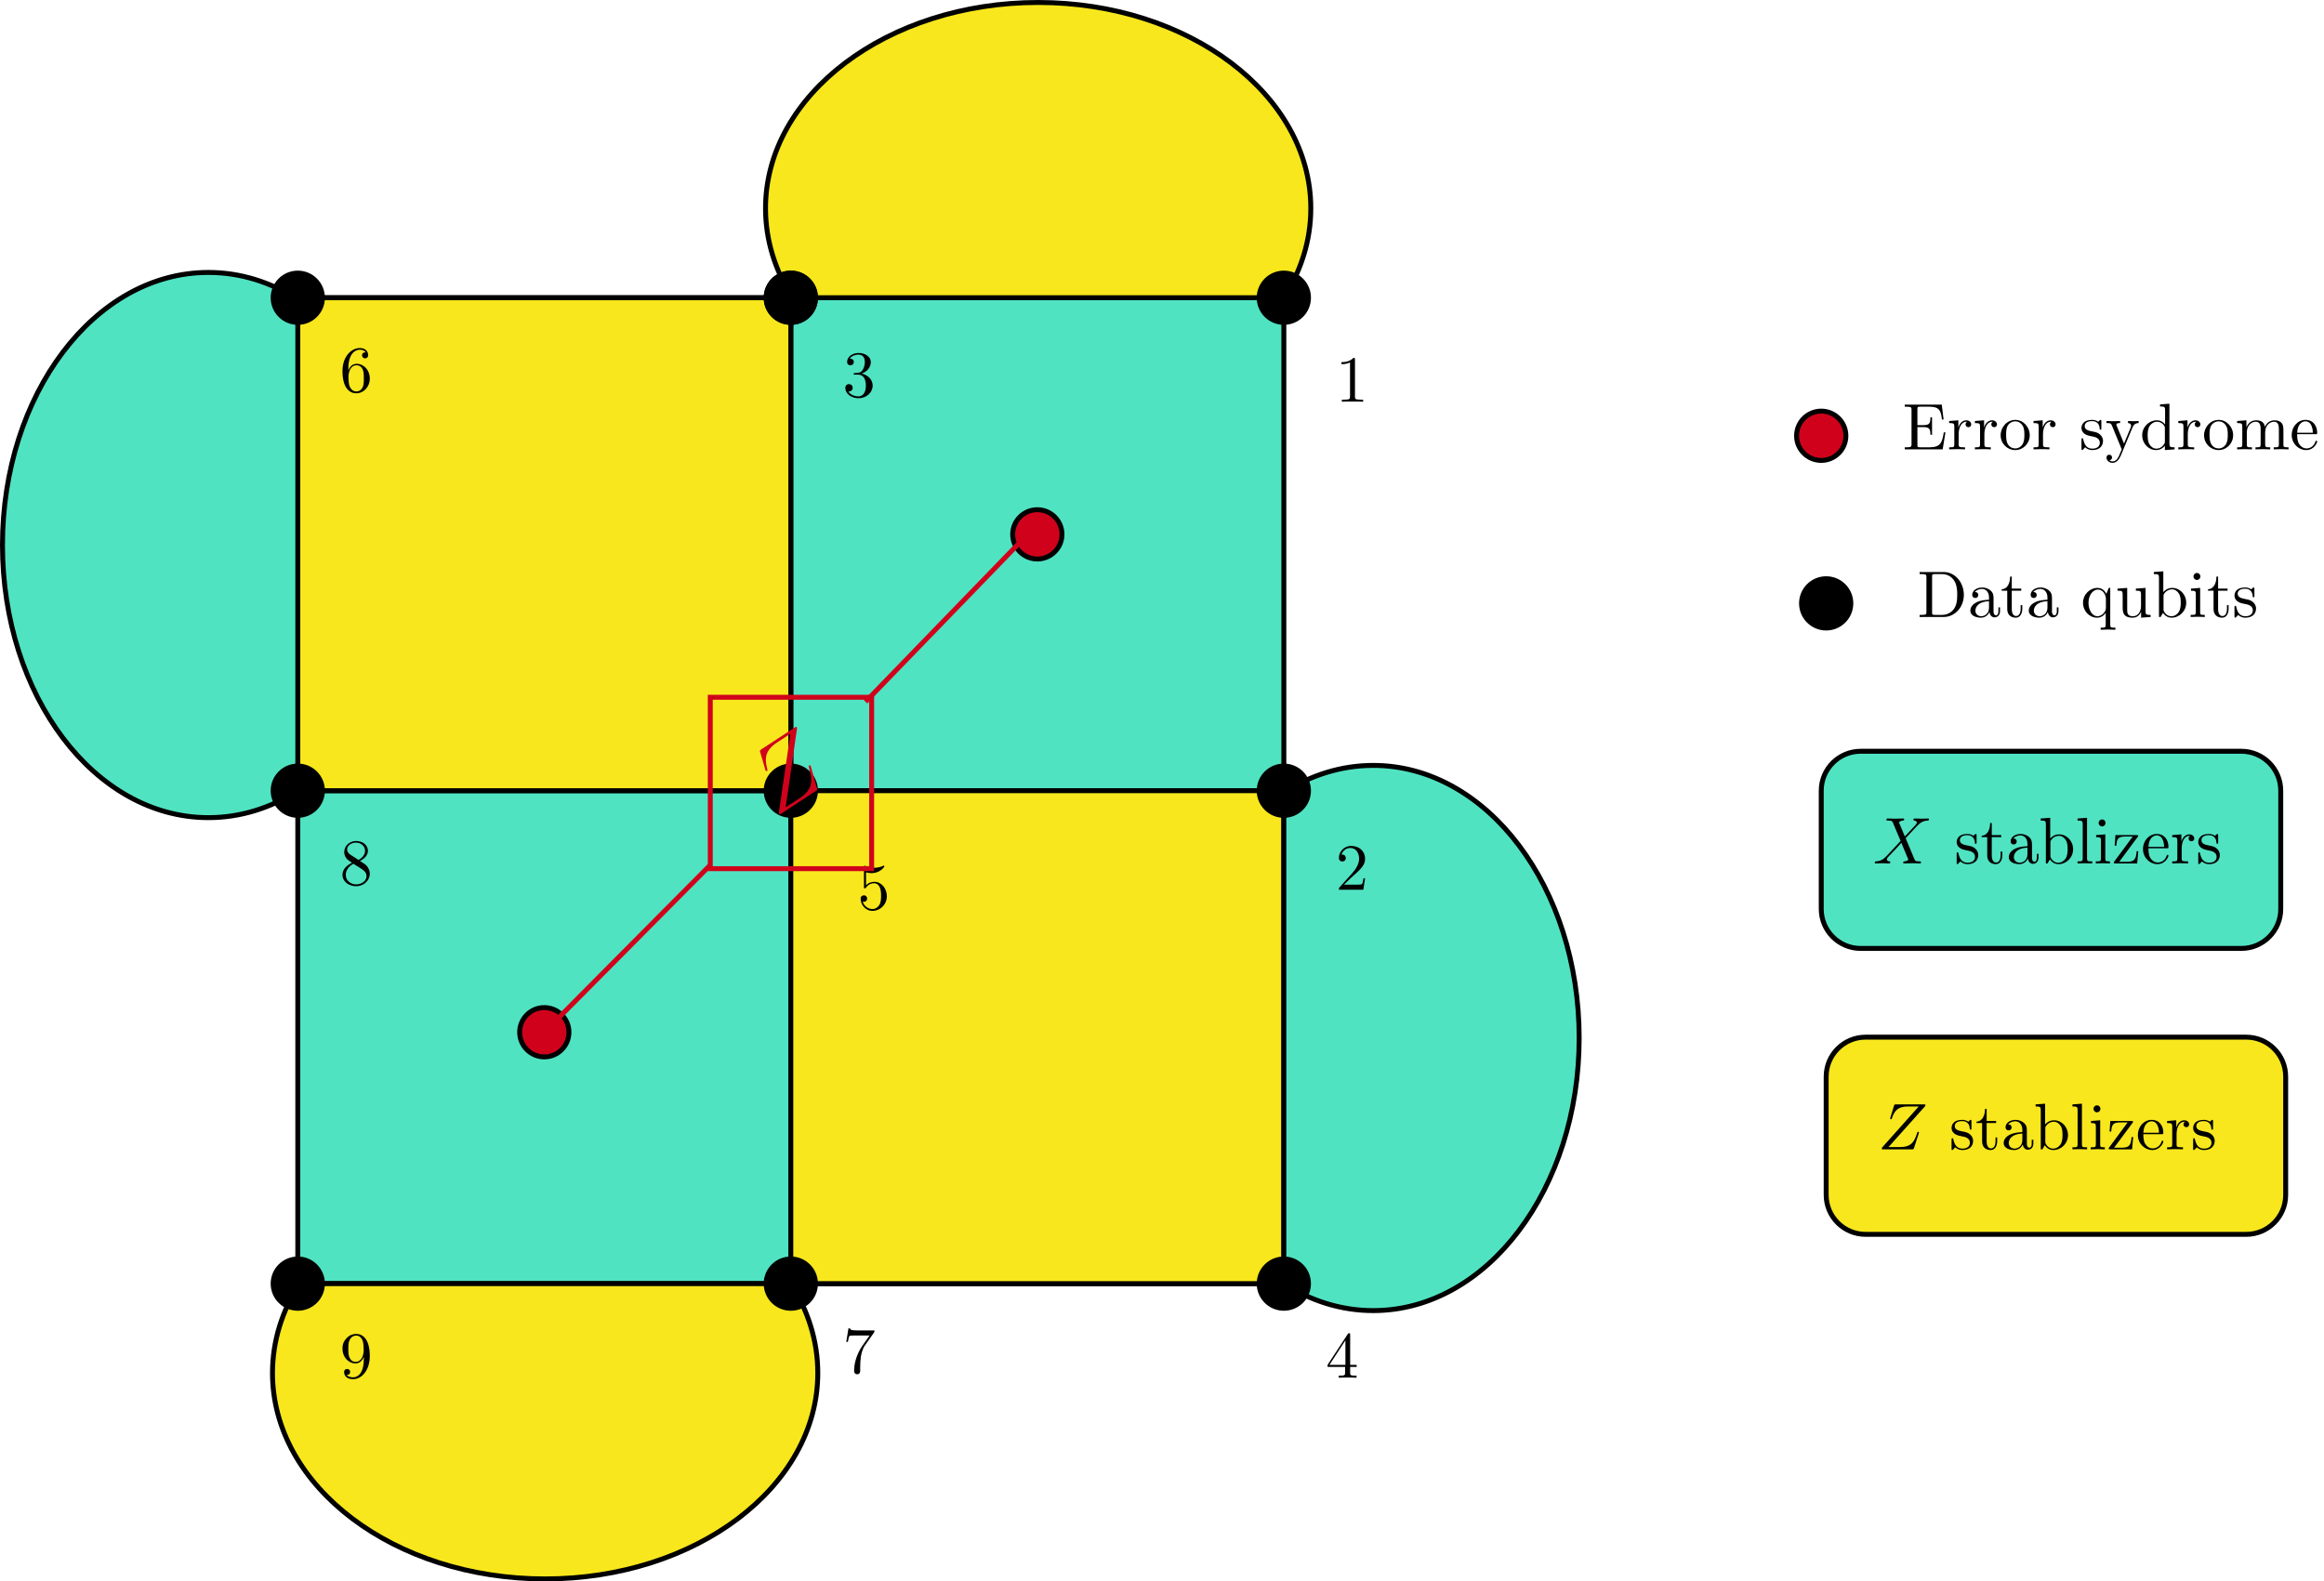 <?xml version="1.0" encoding="UTF-8"?>
<svg xmlns="http://www.w3.org/2000/svg" xmlns:xlink="http://www.w3.org/1999/xlink" width="352.215" height="239.701" viewBox="0 0 352.215 239.701">
<defs>
<g>
<g id="glyph-0-0">
<path d="M 2.938 -6.375 C 2.938 -6.625 2.938 -6.641 2.703 -6.641 C 2.078 -6 1.203 -6 0.891 -6 L 0.891 -5.688 C 1.094 -5.688 1.672 -5.688 2.188 -5.953 L 2.188 -0.781 C 2.188 -0.422 2.156 -0.312 1.266 -0.312 L 0.953 -0.312 L 0.953 0 C 1.297 -0.031 2.156 -0.031 2.562 -0.031 C 2.953 -0.031 3.828 -0.031 4.172 0 L 4.172 -0.312 L 3.859 -0.312 C 2.953 -0.312 2.938 -0.422 2.938 -0.781 Z M 2.938 -6.375 "/>
</g>
<g id="glyph-0-1">
<path d="M 1.266 -0.766 L 2.328 -1.797 C 3.875 -3.172 4.469 -3.703 4.469 -4.703 C 4.469 -5.844 3.578 -6.641 2.359 -6.641 C 1.234 -6.641 0.5 -5.719 0.5 -4.828 C 0.5 -4.281 1 -4.281 1.031 -4.281 C 1.203 -4.281 1.547 -4.391 1.547 -4.812 C 1.547 -5.062 1.359 -5.328 1.016 -5.328 C 0.938 -5.328 0.922 -5.328 0.891 -5.312 C 1.109 -5.969 1.656 -6.328 2.234 -6.328 C 3.141 -6.328 3.562 -5.516 3.562 -4.703 C 3.562 -3.906 3.078 -3.125 2.516 -2.5 L 0.609 -0.375 C 0.5 -0.266 0.5 -0.234 0.5 0 L 4.203 0 L 4.469 -1.734 L 4.234 -1.734 C 4.172 -1.438 4.109 -1 4 -0.844 C 3.938 -0.766 3.281 -0.766 3.062 -0.766 Z M 1.266 -0.766 "/>
</g>
<g id="glyph-0-2">
<path d="M 2.891 -3.516 C 3.703 -3.781 4.281 -4.469 4.281 -5.266 C 4.281 -6.078 3.406 -6.641 2.453 -6.641 C 1.453 -6.641 0.688 -6.047 0.688 -5.281 C 0.688 -4.953 0.906 -4.766 1.203 -4.766 C 1.5 -4.766 1.703 -4.984 1.703 -5.281 C 1.703 -5.766 1.234 -5.766 1.094 -5.766 C 1.391 -6.266 2.047 -6.391 2.406 -6.391 C 2.828 -6.391 3.375 -6.172 3.375 -5.281 C 3.375 -5.156 3.344 -4.578 3.094 -4.141 C 2.797 -3.656 2.453 -3.625 2.203 -3.625 C 2.125 -3.609 1.891 -3.594 1.812 -3.594 C 1.734 -3.578 1.672 -3.562 1.672 -3.469 C 1.672 -3.359 1.734 -3.359 1.906 -3.359 L 2.344 -3.359 C 3.156 -3.359 3.531 -2.688 3.531 -1.703 C 3.531 -0.344 2.844 -0.062 2.406 -0.062 C 1.969 -0.062 1.219 -0.234 0.875 -0.812 C 1.219 -0.766 1.531 -0.984 1.531 -1.359 C 1.531 -1.719 1.266 -1.922 0.984 -1.922 C 0.734 -1.922 0.422 -1.781 0.422 -1.344 C 0.422 -0.438 1.344 0.219 2.438 0.219 C 3.656 0.219 4.562 -0.688 4.562 -1.703 C 4.562 -2.516 3.922 -3.297 2.891 -3.516 Z M 2.891 -3.516 "/>
</g>
<g id="glyph-0-3">
<path d="M 2.938 -1.641 L 2.938 -0.781 C 2.938 -0.422 2.906 -0.312 2.172 -0.312 L 1.969 -0.312 L 1.969 0 C 2.375 -0.031 2.891 -0.031 3.312 -0.031 C 3.734 -0.031 4.25 -0.031 4.672 0 L 4.672 -0.312 L 4.453 -0.312 C 3.719 -0.312 3.703 -0.422 3.703 -0.781 L 3.703 -1.641 L 4.688 -1.641 L 4.688 -1.953 L 3.703 -1.953 L 3.703 -6.484 C 3.703 -6.688 3.703 -6.75 3.531 -6.75 C 3.453 -6.75 3.422 -6.75 3.344 -6.625 L 0.281 -1.953 L 0.281 -1.641 Z M 2.984 -1.953 L 0.562 -1.953 L 2.984 -5.672 Z M 2.984 -1.953 "/>
</g>
<g id="glyph-0-4">
<path d="M 4.469 -2 C 4.469 -3.188 3.656 -4.188 2.578 -4.188 C 2.109 -4.188 1.672 -4.031 1.312 -3.672 L 1.312 -5.625 C 1.516 -5.562 1.844 -5.5 2.156 -5.5 C 3.391 -5.5 4.094 -6.406 4.094 -6.531 C 4.094 -6.594 4.062 -6.641 3.984 -6.641 C 3.984 -6.641 3.953 -6.641 3.906 -6.609 C 3.703 -6.516 3.219 -6.312 2.547 -6.312 C 2.156 -6.312 1.688 -6.391 1.219 -6.594 C 1.141 -6.625 1.125 -6.625 1.109 -6.625 C 1 -6.625 1 -6.547 1 -6.391 L 1 -3.438 C 1 -3.266 1 -3.188 1.141 -3.188 C 1.219 -3.188 1.234 -3.203 1.281 -3.266 C 1.391 -3.422 1.75 -3.969 2.562 -3.969 C 3.078 -3.969 3.328 -3.516 3.406 -3.328 C 3.562 -2.953 3.594 -2.578 3.594 -2.078 C 3.594 -1.719 3.594 -1.125 3.344 -0.703 C 3.109 -0.312 2.734 -0.062 2.281 -0.062 C 1.562 -0.062 0.984 -0.594 0.812 -1.172 C 0.844 -1.172 0.875 -1.156 0.984 -1.156 C 1.312 -1.156 1.484 -1.406 1.484 -1.641 C 1.484 -1.891 1.312 -2.141 0.984 -2.141 C 0.844 -2.141 0.5 -2.062 0.5 -1.609 C 0.5 -0.75 1.188 0.219 2.297 0.219 C 3.453 0.219 4.469 -0.734 4.469 -2 Z M 4.469 -2 "/>
</g>
<g id="glyph-0-5">
<path d="M 1.312 -3.266 L 1.312 -3.516 C 1.312 -6.031 2.547 -6.391 3.062 -6.391 C 3.297 -6.391 3.719 -6.328 3.938 -5.984 C 3.781 -5.984 3.391 -5.984 3.391 -5.547 C 3.391 -5.234 3.625 -5.078 3.844 -5.078 C 4 -5.078 4.312 -5.172 4.312 -5.562 C 4.312 -6.156 3.875 -6.641 3.047 -6.641 C 1.766 -6.641 0.422 -5.359 0.422 -3.156 C 0.422 -0.484 1.578 0.219 2.5 0.219 C 3.609 0.219 4.562 -0.719 4.562 -2.031 C 4.562 -3.297 3.672 -4.25 2.562 -4.25 C 1.891 -4.25 1.516 -3.75 1.312 -3.266 Z M 2.5 -0.062 C 1.875 -0.062 1.578 -0.656 1.516 -0.812 C 1.328 -1.281 1.328 -2.078 1.328 -2.25 C 1.328 -3.031 1.656 -4.031 2.547 -4.031 C 2.719 -4.031 3.172 -4.031 3.484 -3.406 C 3.656 -3.047 3.656 -2.531 3.656 -2.047 C 3.656 -1.562 3.656 -1.062 3.484 -0.703 C 3.188 -0.109 2.734 -0.062 2.5 -0.062 Z M 2.5 -0.062 "/>
</g>
<g id="glyph-0-6">
<path d="M 4.75 -6.078 C 4.828 -6.188 4.828 -6.203 4.828 -6.422 L 2.406 -6.422 C 1.203 -6.422 1.172 -6.547 1.141 -6.734 L 0.891 -6.734 L 0.562 -4.688 L 0.812 -4.688 C 0.844 -4.844 0.922 -5.469 1.062 -5.594 C 1.125 -5.656 1.906 -5.656 2.031 -5.656 L 4.094 -5.656 C 3.984 -5.5 3.203 -4.406 2.984 -4.078 C 2.078 -2.734 1.75 -1.344 1.75 -0.328 C 1.75 -0.234 1.75 0.219 2.219 0.219 C 2.672 0.219 2.672 -0.234 2.672 -0.328 L 2.672 -0.844 C 2.672 -1.391 2.703 -1.938 2.781 -2.469 C 2.828 -2.703 2.953 -3.562 3.406 -4.172 Z M 4.75 -6.078 "/>
</g>
<g id="glyph-0-7">
<path d="M 1.625 -4.562 C 1.172 -4.859 1.125 -5.188 1.125 -5.359 C 1.125 -5.969 1.781 -6.391 2.484 -6.391 C 3.203 -6.391 3.844 -5.875 3.844 -5.156 C 3.844 -4.578 3.453 -4.109 2.859 -3.766 Z M 3.078 -3.609 C 3.797 -3.984 4.281 -4.5 4.281 -5.156 C 4.281 -6.078 3.406 -6.641 2.5 -6.641 C 1.5 -6.641 0.688 -5.906 0.688 -4.969 C 0.688 -4.797 0.703 -4.344 1.125 -3.875 C 1.234 -3.766 1.609 -3.516 1.859 -3.344 C 1.281 -3.047 0.422 -2.5 0.422 -1.5 C 0.422 -0.453 1.438 0.219 2.484 0.219 C 3.609 0.219 4.562 -0.609 4.562 -1.672 C 4.562 -2.031 4.453 -2.484 4.062 -2.906 C 3.875 -3.109 3.719 -3.203 3.078 -3.609 Z M 2.078 -3.188 L 3.312 -2.406 C 3.594 -2.219 4.062 -1.922 4.062 -1.312 C 4.062 -0.578 3.312 -0.062 2.5 -0.062 C 1.641 -0.062 0.922 -0.672 0.922 -1.5 C 0.922 -2.078 1.234 -2.719 2.078 -3.188 Z M 2.078 -3.188 "/>
</g>
<g id="glyph-0-8">
<path d="M 3.656 -3.172 L 3.656 -2.844 C 3.656 -0.516 2.625 -0.062 2.047 -0.062 C 1.875 -0.062 1.328 -0.078 1.062 -0.422 C 1.5 -0.422 1.578 -0.703 1.578 -0.875 C 1.578 -1.188 1.344 -1.328 1.125 -1.328 C 0.969 -1.328 0.672 -1.25 0.672 -0.859 C 0.672 -0.188 1.203 0.219 2.047 0.219 C 3.344 0.219 4.562 -1.141 4.562 -3.281 C 4.562 -5.969 3.406 -6.641 2.516 -6.641 C 1.969 -6.641 1.484 -6.453 1.062 -6.016 C 0.641 -5.562 0.422 -5.141 0.422 -4.391 C 0.422 -3.156 1.297 -2.172 2.406 -2.172 C 3.016 -2.172 3.422 -2.594 3.656 -3.172 Z M 2.422 -2.406 C 2.266 -2.406 1.797 -2.406 1.5 -3.031 C 1.312 -3.406 1.312 -3.891 1.312 -4.391 C 1.312 -4.922 1.312 -5.391 1.531 -5.766 C 1.797 -6.266 2.172 -6.391 2.516 -6.391 C 2.984 -6.391 3.312 -6.047 3.484 -5.609 C 3.594 -5.281 3.641 -4.656 3.641 -4.203 C 3.641 -3.375 3.297 -2.406 2.422 -2.406 Z M 2.422 -2.406 "/>
</g>
<g id="glyph-0-9">
<path d="M 0.344 -6.812 L 0.344 -6.5 L 0.594 -6.5 C 1.359 -6.5 1.375 -6.391 1.375 -6.031 L 1.375 -0.781 C 1.375 -0.422 1.359 -0.312 0.594 -0.312 L 0.344 -0.312 L 0.344 0 L 4 0 C 5.672 0 7.047 -1.469 7.047 -3.344 C 7.047 -5.25 5.703 -6.812 4 -6.812 Z M 2.719 -0.312 C 2.25 -0.312 2.234 -0.375 2.234 -0.703 L 2.234 -6.094 C 2.234 -6.438 2.25 -6.5 2.719 -6.5 L 3.719 -6.5 C 4.344 -6.5 5.031 -6.281 5.531 -5.578 C 5.969 -4.984 6.047 -4.125 6.047 -3.344 C 6.047 -2.25 5.859 -1.641 5.5 -1.156 C 5.297 -0.891 4.734 -0.312 3.734 -0.312 Z M 2.719 -0.312 "/>
</g>
<g id="glyph-0-10">
<path d="M 3.312 -0.75 C 3.359 -0.359 3.625 0.062 4.094 0.062 C 4.312 0.062 4.922 -0.078 4.922 -0.891 L 4.922 -1.453 L 4.672 -1.453 L 4.672 -0.891 C 4.672 -0.312 4.422 -0.25 4.312 -0.25 C 3.984 -0.25 3.938 -0.703 3.938 -0.75 L 3.938 -2.734 C 3.938 -3.156 3.938 -3.547 3.578 -3.922 C 3.188 -4.312 2.688 -4.469 2.219 -4.469 C 1.391 -4.469 0.703 -4 0.703 -3.344 C 0.703 -3.047 0.906 -2.875 1.172 -2.875 C 1.453 -2.875 1.625 -3.078 1.625 -3.328 C 1.625 -3.453 1.578 -3.781 1.109 -3.781 C 1.391 -4.141 1.875 -4.25 2.188 -4.25 C 2.688 -4.25 3.25 -3.859 3.25 -2.969 L 3.25 -2.609 C 2.734 -2.578 2.047 -2.547 1.422 -2.25 C 0.672 -1.906 0.422 -1.391 0.422 -0.953 C 0.422 -0.141 1.391 0.109 2.016 0.109 C 2.672 0.109 3.125 -0.297 3.312 -0.75 Z M 3.25 -2.391 L 3.25 -1.391 C 3.25 -0.453 2.531 -0.109 2.078 -0.109 C 1.594 -0.109 1.188 -0.453 1.188 -0.953 C 1.188 -1.5 1.609 -2.328 3.25 -2.391 Z M 3.25 -2.391 "/>
</g>
<g id="glyph-0-11">
<path d="M 1.719 -3.984 L 3.156 -3.984 L 3.156 -4.297 L 1.719 -4.297 L 1.719 -6.125 L 1.469 -6.125 C 1.469 -5.312 1.172 -4.25 0.188 -4.203 L 0.188 -3.984 L 1.031 -3.984 L 1.031 -1.234 C 1.031 -0.016 1.969 0.109 2.328 0.109 C 3.031 0.109 3.312 -0.594 3.312 -1.234 L 3.312 -1.797 L 3.062 -1.797 L 3.062 -1.25 C 3.062 -0.516 2.766 -0.141 2.391 -0.141 C 1.719 -0.141 1.719 -1.047 1.719 -1.219 Z M 1.719 -3.984 "/>
</g>
<g id="glyph-0-12">
<path d="M 3.781 -0.609 L 3.781 1.172 C 3.781 1.625 3.672 1.625 3.016 1.625 L 3.016 1.938 C 3.344 1.922 3.875 1.906 4.125 1.906 C 4.391 1.906 4.906 1.922 5.25 1.938 L 5.25 1.625 C 4.578 1.625 4.469 1.625 4.469 1.172 L 4.469 -4.406 L 4.25 -4.406 L 3.875 -3.5 C 3.75 -3.781 3.344 -4.406 2.547 -4.406 C 1.391 -4.406 0.344 -3.438 0.344 -2.141 C 0.344 -0.891 1.312 0.109 2.469 0.109 C 3.156 0.109 3.562 -0.312 3.781 -0.609 Z M 3.812 -2.766 L 3.812 -1.359 C 3.812 -1.031 3.641 -0.75 3.422 -0.516 C 3.297 -0.375 2.969 -0.109 2.5 -0.109 C 1.781 -0.109 1.172 -1 1.172 -2.141 C 1.172 -3.328 1.859 -4.156 2.609 -4.156 C 3.406 -4.156 3.812 -3.297 3.812 -2.766 Z M 3.812 -2.766 "/>
</g>
<g id="glyph-0-13">
<path d="M 3.891 -0.781 L 3.891 0.109 L 5.328 0 L 5.328 -0.312 C 4.641 -0.312 4.562 -0.375 4.562 -0.875 L 4.562 -4.406 L 3.094 -4.297 L 3.094 -3.984 C 3.781 -3.984 3.875 -3.922 3.875 -3.422 L 3.875 -1.656 C 3.875 -0.781 3.391 -0.109 2.656 -0.109 C 1.828 -0.109 1.781 -0.578 1.781 -1.094 L 1.781 -4.406 L 0.312 -4.297 L 0.312 -3.984 C 1.094 -3.984 1.094 -3.953 1.094 -3.078 L 1.094 -1.578 C 1.094 -0.797 1.094 0.109 2.609 0.109 C 3.172 0.109 3.609 -0.172 3.891 -0.781 Z M 3.891 -0.781 "/>
</g>
<g id="glyph-0-14">
<path d="M 1.719 -3.766 L 1.719 -6.922 L 0.281 -6.812 L 0.281 -6.5 C 0.984 -6.5 1.062 -6.438 1.062 -5.938 L 1.062 0 L 1.312 0 C 1.312 -0.016 1.391 -0.156 1.672 -0.625 C 1.812 -0.391 2.234 0.109 2.969 0.109 C 4.156 0.109 5.188 -0.875 5.188 -2.156 C 5.188 -3.422 4.219 -4.406 3.078 -4.406 C 2.297 -4.406 1.875 -3.938 1.719 -3.766 Z M 1.75 -1.141 L 1.75 -3.188 C 1.75 -3.375 1.75 -3.391 1.859 -3.547 C 2.25 -4.109 2.797 -4.188 3.031 -4.188 C 3.484 -4.188 3.844 -3.922 4.078 -3.547 C 4.344 -3.141 4.359 -2.578 4.359 -2.156 C 4.359 -1.797 4.344 -1.203 4.062 -0.75 C 3.844 -0.438 3.469 -0.109 2.938 -0.109 C 2.484 -0.109 2.125 -0.344 1.891 -0.719 C 1.75 -0.922 1.75 -0.953 1.75 -1.141 Z M 1.75 -1.141 "/>
</g>
<g id="glyph-0-15">
<path d="M 1.766 -4.406 L 0.375 -4.297 L 0.375 -3.984 C 1.016 -3.984 1.109 -3.922 1.109 -3.438 L 1.109 -0.75 C 1.109 -0.312 1 -0.312 0.328 -0.312 L 0.328 0 C 0.641 -0.016 1.188 -0.031 1.422 -0.031 C 1.781 -0.031 2.125 -0.016 2.469 0 L 2.469 -0.312 C 1.797 -0.312 1.766 -0.359 1.766 -0.75 Z M 1.797 -6.141 C 1.797 -6.453 1.562 -6.672 1.281 -6.672 C 0.969 -6.672 0.75 -6.406 0.75 -6.141 C 0.75 -5.875 0.969 -5.609 1.281 -5.609 C 1.562 -5.609 1.797 -5.828 1.797 -6.141 Z M 1.797 -6.141 "/>
</g>
<g id="glyph-0-16">
<path d="M 2.078 -1.938 C 2.297 -1.891 3.109 -1.734 3.109 -1.016 C 3.109 -0.516 2.766 -0.109 1.984 -0.109 C 1.141 -0.109 0.781 -0.672 0.594 -1.531 C 0.562 -1.656 0.562 -1.688 0.453 -1.688 C 0.328 -1.688 0.328 -1.625 0.328 -1.453 L 0.328 -0.125 C 0.328 0.047 0.328 0.109 0.438 0.109 C 0.484 0.109 0.5 0.094 0.688 -0.094 C 0.703 -0.109 0.703 -0.125 0.891 -0.312 C 1.328 0.094 1.781 0.109 1.984 0.109 C 3.125 0.109 3.594 -0.562 3.594 -1.281 C 3.594 -1.797 3.297 -2.109 3.172 -2.219 C 2.844 -2.547 2.453 -2.625 2.031 -2.703 C 1.469 -2.812 0.812 -2.938 0.812 -3.516 C 0.812 -3.875 1.062 -4.281 1.922 -4.281 C 3.016 -4.281 3.078 -3.375 3.094 -3.078 C 3.094 -2.984 3.188 -2.984 3.203 -2.984 C 3.344 -2.984 3.344 -3.031 3.344 -3.219 L 3.344 -4.234 C 3.344 -4.391 3.344 -4.469 3.234 -4.469 C 3.188 -4.469 3.156 -4.469 3.031 -4.344 C 3 -4.312 2.906 -4.219 2.859 -4.188 C 2.484 -4.469 2.078 -4.469 1.922 -4.469 C 0.703 -4.469 0.328 -3.797 0.328 -3.234 C 0.328 -2.891 0.484 -2.609 0.75 -2.391 C 1.078 -2.141 1.359 -2.078 2.078 -1.938 Z M 2.078 -1.938 "/>
</g>
<g id="glyph-0-17">
<path d="M 1.766 -6.922 L 0.328 -6.812 L 0.328 -6.5 C 1.031 -6.5 1.109 -6.438 1.109 -5.938 L 1.109 -0.75 C 1.109 -0.312 1 -0.312 0.328 -0.312 L 0.328 0 C 0.656 -0.016 1.188 -0.031 1.438 -0.031 C 1.688 -0.031 2.172 -0.016 2.547 0 L 2.547 -0.312 C 1.875 -0.312 1.766 -0.312 1.766 -0.75 Z M 1.766 -6.922 "/>
</g>
<g id="glyph-0-18">
<path d="M 3.891 -4 C 3.984 -4.109 3.984 -4.125 3.984 -4.172 C 3.984 -4.297 3.891 -4.297 3.719 -4.297 L 0.531 -4.297 L 0.422 -2.688 L 0.672 -2.688 C 0.734 -3.703 0.922 -4.078 2.016 -4.078 L 3.156 -4.078 L 0.375 -0.312 C 0.281 -0.203 0.281 -0.188 0.281 -0.141 C 0.281 0 0.344 0 0.531 0 L 3.828 0 L 4 -1.859 L 3.75 -1.859 C 3.656 -0.688 3.453 -0.25 2.297 -0.25 L 1.109 -0.25 Z M 3.891 -4 "/>
</g>
<g id="glyph-0-19">
<path d="M 1.109 -2.516 C 1.172 -4 2.016 -4.25 2.359 -4.25 C 3.375 -4.25 3.484 -2.906 3.484 -2.516 Z M 1.109 -2.297 L 3.891 -2.297 C 4.109 -2.297 4.141 -2.297 4.141 -2.516 C 4.141 -3.5 3.594 -4.469 2.359 -4.469 C 1.203 -4.469 0.281 -3.438 0.281 -2.188 C 0.281 -0.859 1.328 0.109 2.469 0.109 C 3.688 0.109 4.141 -1 4.141 -1.188 C 4.141 -1.281 4.062 -1.312 4 -1.312 C 3.922 -1.312 3.891 -1.25 3.875 -1.172 C 3.531 -0.141 2.625 -0.141 2.531 -0.141 C 2.031 -0.141 1.641 -0.438 1.406 -0.812 C 1.109 -1.281 1.109 -1.938 1.109 -2.297 Z M 1.109 -2.297 "/>
</g>
<g id="glyph-0-20">
<path d="M 1.672 -3.312 L 1.672 -4.406 L 0.281 -4.297 L 0.281 -3.984 C 0.984 -3.984 1.062 -3.922 1.062 -3.422 L 1.062 -0.75 C 1.062 -0.312 0.953 -0.312 0.281 -0.312 L 0.281 0 C 0.672 -0.016 1.141 -0.031 1.422 -0.031 C 1.812 -0.031 2.281 -0.031 2.688 0 L 2.688 -0.312 L 2.469 -0.312 C 1.734 -0.312 1.719 -0.422 1.719 -0.781 L 1.719 -2.312 C 1.719 -3.297 2.141 -4.188 2.891 -4.188 C 2.953 -4.188 2.984 -4.188 3 -4.172 C 2.969 -4.172 2.766 -4.047 2.766 -3.781 C 2.766 -3.516 2.984 -3.359 3.203 -3.359 C 3.375 -3.359 3.625 -3.484 3.625 -3.797 C 3.625 -4.109 3.312 -4.406 2.891 -4.406 C 2.156 -4.406 1.797 -3.734 1.672 -3.312 Z M 1.672 -3.312 "/>
</g>
<g id="glyph-0-21">
<path d="M 1.359 -0.781 C 1.359 -0.422 1.328 -0.312 0.562 -0.312 L 0.328 -0.312 L 0.328 0 L 6.078 0 L 6.5 -2.578 L 6.25 -2.578 C 6 -1.031 5.766 -0.312 4.062 -0.312 L 2.734 -0.312 C 2.266 -0.312 2.25 -0.375 2.25 -0.703 L 2.25 -3.375 L 3.141 -3.375 C 4.109 -3.375 4.219 -3.047 4.219 -2.203 L 4.469 -2.203 L 4.469 -4.844 L 4.219 -4.844 C 4.219 -3.984 4.109 -3.672 3.141 -3.672 L 2.25 -3.672 L 2.25 -6.078 C 2.25 -6.406 2.266 -6.469 2.734 -6.469 L 4.016 -6.469 C 5.547 -6.469 5.812 -5.922 5.969 -4.531 L 6.219 -4.531 L 5.938 -6.781 L 0.328 -6.781 L 0.328 -6.469 L 0.562 -6.469 C 1.328 -6.469 1.359 -6.359 1.359 -6 Z M 1.359 -0.781 "/>
</g>
<g id="glyph-0-22">
<path d="M 4.688 -2.141 C 4.688 -3.406 3.703 -4.469 2.5 -4.469 C 1.25 -4.469 0.281 -3.375 0.281 -2.141 C 0.281 -0.844 1.312 0.109 2.484 0.109 C 3.688 0.109 4.688 -0.875 4.688 -2.141 Z M 2.5 -0.141 C 2.062 -0.141 1.625 -0.344 1.359 -0.812 C 1.109 -1.25 1.109 -1.859 1.109 -2.219 C 1.109 -2.609 1.109 -3.141 1.344 -3.578 C 1.609 -4.031 2.078 -4.25 2.484 -4.25 C 2.922 -4.25 3.344 -4.031 3.609 -3.594 C 3.875 -3.172 3.875 -2.594 3.875 -2.219 C 3.875 -1.859 3.875 -1.312 3.656 -0.875 C 3.422 -0.422 2.984 -0.141 2.5 -0.141 Z M 2.5 -0.141 "/>
</g>
<g id="glyph-0-23">
<path d="M 4.141 -3.344 C 4.391 -3.984 4.906 -3.984 5.062 -3.984 L 5.062 -4.297 C 4.828 -4.281 4.547 -4.266 4.312 -4.266 C 4.141 -4.266 3.672 -4.281 3.453 -4.297 L 3.453 -3.984 C 3.766 -3.984 3.922 -3.812 3.922 -3.562 C 3.922 -3.453 3.906 -3.438 3.859 -3.312 L 2.844 -0.875 L 1.75 -3.547 C 1.703 -3.656 1.688 -3.688 1.688 -3.734 C 1.688 -3.984 2.047 -3.984 2.25 -3.984 L 2.25 -4.297 C 1.984 -4.281 1.328 -4.266 1.156 -4.266 C 0.891 -4.266 0.484 -4.281 0.188 -4.297 L 0.188 -3.984 C 0.672 -3.984 0.859 -3.984 1 -3.641 L 2.5 0 C 2.438 0.125 2.297 0.453 2.25 0.594 C 2.031 1.141 1.75 1.828 1.109 1.828 C 1.062 1.828 0.828 1.828 0.641 1.641 C 0.953 1.609 1.031 1.391 1.031 1.219 C 1.031 0.969 0.844 0.812 0.609 0.812 C 0.406 0.812 0.188 0.938 0.188 1.234 C 0.188 1.688 0.609 2.047 1.109 2.047 C 1.734 2.047 2.141 1.469 2.375 0.906 Z M 4.141 -3.344 "/>
</g>
<g id="glyph-0-24">
<path d="M 3.781 -0.547 L 3.781 0.109 L 5.25 0 L 5.25 -0.312 C 4.562 -0.312 4.469 -0.375 4.469 -0.875 L 4.469 -6.922 L 3.047 -6.812 L 3.047 -6.5 C 3.734 -6.5 3.812 -6.438 3.812 -5.938 L 3.812 -3.781 C 3.531 -4.141 3.094 -4.406 2.562 -4.406 C 1.391 -4.406 0.344 -3.422 0.344 -2.141 C 0.344 -0.875 1.312 0.109 2.453 0.109 C 3.094 0.109 3.531 -0.234 3.781 -0.547 Z M 3.781 -3.219 L 3.781 -1.172 C 3.781 -1 3.781 -0.984 3.672 -0.812 C 3.375 -0.328 2.938 -0.109 2.5 -0.109 C 2.047 -0.109 1.688 -0.375 1.453 -0.75 C 1.203 -1.156 1.172 -1.719 1.172 -2.141 C 1.172 -2.5 1.188 -3.094 1.469 -3.547 C 1.688 -3.859 2.062 -4.188 2.609 -4.188 C 2.953 -4.188 3.375 -4.031 3.672 -3.594 C 3.781 -3.422 3.781 -3.406 3.781 -3.219 Z M 3.781 -3.219 "/>
</g>
<g id="glyph-0-25">
<path d="M 1.094 -3.422 L 1.094 -0.75 C 1.094 -0.312 0.984 -0.312 0.312 -0.312 L 0.312 0 C 0.672 -0.016 1.172 -0.031 1.453 -0.031 C 1.703 -0.031 2.219 -0.016 2.562 0 L 2.562 -0.312 C 1.891 -0.312 1.781 -0.312 1.781 -0.75 L 1.781 -2.594 C 1.781 -3.625 2.5 -4.188 3.125 -4.188 C 3.766 -4.188 3.875 -3.656 3.875 -3.078 L 3.875 -0.75 C 3.875 -0.312 3.766 -0.312 3.094 -0.312 L 3.094 0 C 3.438 -0.016 3.953 -0.031 4.219 -0.031 C 4.469 -0.031 5 -0.016 5.328 0 L 5.328 -0.312 C 4.672 -0.312 4.562 -0.312 4.562 -0.75 L 4.562 -2.594 C 4.562 -3.625 5.266 -4.188 5.906 -4.188 C 6.531 -4.188 6.641 -3.656 6.641 -3.078 L 6.641 -0.75 C 6.641 -0.312 6.531 -0.312 5.859 -0.312 L 5.859 0 C 6.203 -0.016 6.719 -0.031 6.984 -0.031 C 7.25 -0.031 7.766 -0.016 8.109 0 L 8.109 -0.312 C 7.594 -0.312 7.344 -0.312 7.328 -0.609 L 7.328 -2.516 C 7.328 -3.375 7.328 -3.672 7.016 -4.031 C 6.875 -4.203 6.547 -4.406 5.969 -4.406 C 5.141 -4.406 4.688 -3.812 4.531 -3.422 C 4.391 -4.297 3.656 -4.406 3.203 -4.406 C 2.469 -4.406 2 -3.984 1.719 -3.359 L 1.719 -4.406 L 0.312 -4.297 L 0.312 -3.984 C 1.016 -3.984 1.094 -3.922 1.094 -3.422 Z M 1.094 -3.422 "/>
</g>
<g id="glyph-1-0">
<path d="M 3.281 -13.328 C 3.297 -13.438 3.328 -13.562 3.25 -13.688 C 3.203 -13.766 3.172 -13.781 2.891 -13.594 L -2.062 -10.359 C -2.344 -10.172 -2.344 -10.141 -2.281 -9.906 L -1.516 -7.297 C -1.484 -7.156 -1.469 -7.125 -1.453 -7.109 C -1.422 -7.062 -1.328 -7 -1.25 -7.047 C -1.156 -7.109 -1.172 -7.188 -1.219 -7.391 C -1.625 -8.969 -1.562 -10.172 0.328 -11.406 L 2.297 -12.688 L 0.578 -0.953 C 0.562 -0.766 0.547 -0.656 0.625 -0.531 C 0.688 -0.438 0.75 -0.484 0.969 -0.625 L 6.094 -3.984 C 6.375 -4.156 6.375 -4.188 6.328 -4.438 L 5.422 -7.641 C 5.406 -7.703 5.391 -7.797 5.359 -7.844 C 5.312 -7.906 5.219 -7.938 5.156 -7.891 C 5.047 -7.828 5.047 -7.797 5.156 -7.422 C 5.656 -5.562 5.75 -4.266 3.656 -2.891 L 1.578 -1.547 Z M 3.281 -13.328 "/>
</g>
<g id="glyph-2-0">
<path d="M 4.828 -4.094 L 4 -6.078 C 3.969 -6.156 3.953 -6.203 3.953 -6.203 C 3.953 -6.266 4.109 -6.453 4.531 -6.5 C 4.641 -6.516 4.734 -6.516 4.734 -6.688 C 4.734 -6.812 4.609 -6.812 4.578 -6.812 C 4.172 -6.812 3.75 -6.781 3.328 -6.781 C 3.078 -6.781 2.469 -6.812 2.219 -6.812 C 2.156 -6.812 2.031 -6.812 2.031 -6.609 C 2.031 -6.5 2.141 -6.5 2.266 -6.5 C 2.859 -6.5 2.922 -6.406 3.016 -6.188 L 4.188 -3.406 L 2.078 -1.141 L 1.953 -1.031 C 1.469 -0.5 1 -0.344 0.484 -0.312 C 0.359 -0.297 0.266 -0.297 0.266 -0.109 C 0.266 -0.094 0.266 0 0.406 0 C 0.703 0 1.031 -0.031 1.328 -0.031 C 1.703 -0.031 2.094 0 2.453 0 C 2.516 0 2.625 0 2.625 -0.203 C 2.625 -0.297 2.531 -0.312 2.516 -0.312 C 2.422 -0.312 2.109 -0.344 2.109 -0.625 C 2.109 -0.781 2.266 -0.938 2.375 -1.062 L 3.406 -2.141 L 4.297 -3.125 L 5.297 -0.734 C 5.344 -0.625 5.359 -0.625 5.359 -0.594 C 5.359 -0.516 5.156 -0.344 4.781 -0.312 C 4.672 -0.297 4.578 -0.297 4.578 -0.125 C 4.578 0 4.688 0 4.719 0 C 5 0 5.703 -0.031 5.984 -0.031 C 6.234 -0.031 6.844 0 7.094 0 C 7.156 0 7.281 0 7.281 -0.188 C 7.281 -0.312 7.172 -0.312 7.094 -0.312 C 6.438 -0.312 6.406 -0.344 6.234 -0.75 C 5.859 -1.672 5.188 -3.234 4.953 -3.828 C 5.625 -4.531 6.672 -5.719 7 -5.984 C 7.281 -6.234 7.672 -6.469 8.266 -6.5 C 8.391 -6.516 8.484 -6.516 8.484 -6.703 C 8.484 -6.703 8.484 -6.812 8.359 -6.812 C 8.062 -6.812 7.719 -6.781 7.422 -6.781 C 7.047 -6.781 6.672 -6.812 6.312 -6.812 C 6.25 -6.812 6.125 -6.812 6.125 -6.609 C 6.125 -6.547 6.172 -6.516 6.234 -6.5 C 6.328 -6.484 6.641 -6.469 6.641 -6.188 C 6.641 -6.047 6.531 -5.922 6.453 -5.828 Z M 4.828 -4.094 "/>
</g>
<g id="glyph-2-1">
<path d="M 7.172 -6.562 C 7.188 -6.609 7.203 -6.656 7.203 -6.719 C 7.203 -6.812 7.156 -6.812 6.953 -6.812 L 2.75 -6.812 C 2.516 -6.812 2.5 -6.797 2.438 -6.609 L 1.891 -4.812 C 1.875 -4.766 1.859 -4.688 1.859 -4.672 C 1.859 -4.672 1.859 -4.562 1.984 -4.562 C 2.078 -4.562 2.094 -4.641 2.109 -4.672 C 2.5 -5.844 3.016 -6.5 4.562 -6.5 L 6.188 -6.5 L 0.625 -0.266 C 0.625 -0.266 0.578 -0.125 0.578 -0.094 C 0.578 0 0.641 0 0.828 0 L 5.156 0 C 5.406 0 5.406 -0.016 5.469 -0.203 L 6.188 -2.406 C 6.188 -2.438 6.219 -2.516 6.219 -2.547 C 6.219 -2.609 6.188 -2.656 6.094 -2.656 C 6 -2.656 5.984 -2.625 5.922 -2.406 C 5.484 -1.062 5 -0.344 3.312 -0.344 L 1.609 -0.344 Z M 7.172 -6.562 "/>
</g>
</g>
<clipPath id="clip-0">
<path clip-rule="nonzero" d="M 41 194 L 124 194 L 124 239.699 L 41 239.699 Z M 41 194 "/>
</clipPath>
<clipPath id="clip-1">
<path clip-rule="nonzero" d="M 30 184 L 135 184 L 135 239.699 L 30 239.699 Z M 30 184 "/>
</clipPath>
<clipPath id="clip-2">
<path clip-rule="nonzero" d="M 265 103 L 352.215 103 L 352.215 155 L 265 155 Z M 265 103 "/>
</clipPath>
<clipPath id="clip-3">
<path clip-rule="nonzero" d="M 266 146 L 352.215 146 L 352.215 198 L 266 198 Z M 266 146 "/>
</clipPath>
</defs>
<path fill-rule="nonzero" fill="rgb(31.374%, 89.02%, 76.076%)" fill-opacity="1" d="M 45.133 45.133 L 194.574 45.133 L 194.574 194.574 L 45.133 194.574 Z M 45.133 45.133 "/>
<path fill="none" stroke-width="0.747" stroke-linecap="butt" stroke-linejoin="miter" stroke="rgb(0%, 0%, 0%)" stroke-opacity="1" stroke-miterlimit="10" d="M 156.166 -55.295 L 156.166 -204.736 " transform="matrix(1, 0, 0, -1, -36.314, -10.162)"/>
<path fill="none" stroke-width="0.747" stroke-linecap="butt" stroke-linejoin="miter" stroke="rgb(0%, 0%, 0%)" stroke-opacity="1" stroke-miterlimit="10" d="M 81.447 -130.014 L 230.888 -130.014 " transform="matrix(1, 0, 0, -1, -36.314, -10.162)"/>
<path fill="none" stroke-width="0.747" stroke-linecap="butt" stroke-linejoin="miter" stroke="rgb(0%, 0%, 0%)" stroke-opacity="1" stroke-miterlimit="10" d="M 81.447 -55.295 L 230.888 -55.295 L 230.888 -204.736 L 81.447 -204.736 Z M 81.447 -55.295 " transform="matrix(1, 0, 0, -1, -36.314, -10.162)"/>
<path fill-rule="nonzero" fill="rgb(97.255%, 90.587%, 10.979%)" fill-opacity="1" stroke-width="0.747" stroke-linecap="butt" stroke-linejoin="miter" stroke="rgb(0%, 0%, 0%)" stroke-opacity="1" stroke-miterlimit="10" d="M 81.447 -55.295 L 156.166 -55.295 L 156.166 -130.014 L 81.447 -130.014 Z M 81.447 -55.295 " transform="matrix(1, 0, 0, -1, -36.314, -10.162)"/>
<path fill-rule="nonzero" fill="rgb(97.255%, 90.587%, 10.979%)" fill-opacity="1" stroke-width="0.747" stroke-linecap="butt" stroke-linejoin="miter" stroke="rgb(0%, 0%, 0%)" stroke-opacity="1" stroke-miterlimit="10" d="M 156.166 -130.014 L 230.888 -130.014 L 230.888 -204.736 L 156.166 -204.736 Z M 156.166 -130.014 " transform="matrix(1, 0, 0, -1, -36.314, -10.162)"/>
<path fill-rule="nonzero" fill="rgb(31.374%, 89.02%, 76.076%)" fill-opacity="1" stroke-width="0.747" stroke-linecap="butt" stroke-linejoin="miter" stroke="rgb(0%, 0%, 0%)" stroke-opacity="1" stroke-miterlimit="10" d="M 81.447 -130.014 C 77.345 -132.639 72.748 -134.1 67.892 -134.1 C 50.662 -134.1 36.689 -115.6 36.689 -92.779 C 36.689 -69.963 50.662 -51.459 67.892 -51.459 C 72.748 -51.459 77.345 -52.924 81.447 -55.549 Z M 81.447 -130.014 " transform="matrix(1, 0, 0, -1, -36.314, -10.162)"/>
<path fill-rule="nonzero" fill="rgb(97.255%, 90.587%, 10.979%)" fill-opacity="1" stroke-width="0.747" stroke-linecap="butt" stroke-linejoin="miter" stroke="rgb(0%, 0%, 0%)" stroke-opacity="1" stroke-miterlimit="10" d="M 156.419 -55.295 C 153.798 -51.189 152.334 -46.596 152.334 -41.74 C 152.334 -24.51 170.834 -10.537 193.654 -10.537 C 216.474 -10.537 234.974 -24.51 234.974 -41.74 C 234.974 -46.596 233.509 -51.189 230.888 -55.295 Z M 156.419 -55.295 " transform="matrix(1, 0, 0, -1, -36.314, -10.162)"/>
<path fill-rule="nonzero" fill="rgb(31.374%, 89.02%, 76.076%)" fill-opacity="1" stroke-width="0.747" stroke-linecap="butt" stroke-linejoin="miter" stroke="rgb(0%, 0%, 0%)" stroke-opacity="1" stroke-miterlimit="10" d="M 230.888 -130.267 C 234.99 -127.646 239.584 -126.182 244.443 -126.182 C 261.673 -126.182 275.646 -144.682 275.646 -167.502 C 275.646 -190.322 261.673 -208.822 244.443 -208.822 C 239.584 -208.822 234.99 -207.357 230.888 -204.736 Z M 230.888 -130.267 " transform="matrix(1, 0, 0, -1, -36.314, -10.162)"/>
<g clip-path="url(#clip-0)">
<path fill-rule="nonzero" fill="rgb(97.255%, 90.587%, 10.979%)" fill-opacity="1" d="M 119.852 194.574 C 122.477 198.676 123.941 203.27 123.941 208.129 C 123.941 225.359 105.438 239.332 82.617 239.332 C 59.801 239.332 41.297 225.359 41.297 208.129 C 41.297 203.27 42.762 198.676 45.387 194.574 Z M 119.852 194.574 "/>
</g>
<g clip-path="url(#clip-1)">
<path fill="none" stroke-width="0.747" stroke-linecap="butt" stroke-linejoin="miter" stroke="rgb(0%, 0%, 0%)" stroke-opacity="1" stroke-miterlimit="10" d="M 156.166 -204.736 C 158.791 -208.838 160.255 -213.432 160.255 -218.291 C 160.255 -235.521 141.751 -249.494 118.931 -249.494 C 96.115 -249.494 77.611 -235.521 77.611 -218.291 C 77.611 -213.432 79.076 -208.838 81.701 -204.736 Z M 156.166 -204.736 " transform="matrix(1, 0, 0, -1, -36.314, -10.162)"/>
</g>
<path fill-rule="nonzero" fill="rgb(0%, 0%, 0%)" fill-opacity="1" stroke-width="0.747" stroke-linecap="butt" stroke-linejoin="miter" stroke="rgb(0%, 0%, 0%)" stroke-opacity="1" stroke-miterlimit="10" d="M 77.709 -55.295 C 77.709 -53.232 79.384 -51.557 81.447 -51.557 C 83.509 -51.557 85.181 -53.232 85.181 -55.295 C 85.181 -57.357 83.509 -59.029 81.447 -59.029 C 79.384 -59.029 77.709 -57.357 77.709 -55.295 Z M 77.709 -55.295 " transform="matrix(1, 0, 0, -1, -36.314, -10.162)"/>
<path fill-rule="nonzero" fill="rgb(0%, 0%, 0%)" fill-opacity="1" stroke-width="0.747" stroke-linecap="butt" stroke-linejoin="miter" stroke="rgb(0%, 0%, 0%)" stroke-opacity="1" stroke-miterlimit="10" d="M 227.15 -55.295 C 227.15 -53.232 228.826 -51.557 230.888 -51.557 C 232.951 -51.557 234.623 -53.232 234.623 -55.295 C 234.623 -57.357 232.951 -59.029 230.888 -59.029 C 228.826 -59.029 227.15 -57.357 227.15 -55.295 Z M 227.15 -55.295 " transform="matrix(1, 0, 0, -1, -36.314, -10.162)"/>
<path fill-rule="nonzero" fill="rgb(0%, 0%, 0%)" fill-opacity="1" stroke-width="0.747" stroke-linecap="butt" stroke-linejoin="miter" stroke="rgb(0%, 0%, 0%)" stroke-opacity="1" stroke-miterlimit="10" d="M 152.431 -55.295 C 152.431 -53.232 154.103 -51.557 156.166 -51.557 C 158.228 -51.557 159.904 -53.232 159.904 -55.295 C 159.904 -57.357 158.228 -59.029 156.166 -59.029 C 154.103 -59.029 152.431 -57.357 152.431 -55.295 Z M 152.431 -55.295 " transform="matrix(1, 0, 0, -1, -36.314, -10.162)"/>
<path fill-rule="nonzero" fill="rgb(0%, 0%, 0%)" fill-opacity="1" stroke-width="0.747" stroke-linecap="butt" stroke-linejoin="miter" stroke="rgb(0%, 0%, 0%)" stroke-opacity="1" stroke-miterlimit="10" d="M 152.431 -55.295 C 152.431 -53.232 154.103 -51.557 156.166 -51.557 C 158.228 -51.557 159.904 -53.232 159.904 -55.295 C 159.904 -57.357 158.228 -59.029 156.166 -59.029 C 154.103 -59.029 152.431 -57.357 152.431 -55.295 Z M 152.431 -55.295 " transform="matrix(1, 0, 0, -1, -36.314, -10.162)"/>
<path fill-rule="nonzero" fill="rgb(0%, 0%, 0%)" fill-opacity="1" stroke-width="0.747" stroke-linecap="butt" stroke-linejoin="miter" stroke="rgb(0%, 0%, 0%)" stroke-opacity="1" stroke-miterlimit="10" d="M 77.709 -130.014 C 77.709 -127.951 79.384 -126.279 81.447 -126.279 C 83.509 -126.279 85.181 -127.951 85.181 -130.014 C 85.181 -132.076 83.509 -133.752 81.447 -133.752 C 79.384 -133.752 77.709 -132.076 77.709 -130.014 Z M 77.709 -130.014 " transform="matrix(1, 0, 0, -1, -36.314, -10.162)"/>
<path fill-rule="nonzero" fill="rgb(0%, 0%, 0%)" fill-opacity="1" stroke-width="0.747" stroke-linecap="butt" stroke-linejoin="miter" stroke="rgb(0%, 0%, 0%)" stroke-opacity="1" stroke-miterlimit="10" d="M 227.15 -130.014 C 227.15 -127.951 228.826 -126.279 230.888 -126.279 C 232.951 -126.279 234.623 -127.951 234.623 -130.014 C 234.623 -132.076 232.951 -133.752 230.888 -133.752 C 228.826 -133.752 227.15 -132.076 227.15 -130.014 Z M 227.15 -130.014 " transform="matrix(1, 0, 0, -1, -36.314, -10.162)"/>
<path fill-rule="nonzero" fill="rgb(0%, 0%, 0%)" fill-opacity="1" stroke-width="0.747" stroke-linecap="butt" stroke-linejoin="miter" stroke="rgb(0%, 0%, 0%)" stroke-opacity="1" stroke-miterlimit="10" d="M 152.431 -130.014 C 152.431 -127.951 154.103 -126.279 156.166 -126.279 C 158.228 -126.279 159.904 -127.951 159.904 -130.014 C 159.904 -132.076 158.228 -133.752 156.166 -133.752 C 154.103 -133.752 152.431 -132.076 152.431 -130.014 Z M 152.431 -130.014 " transform="matrix(1, 0, 0, -1, -36.314, -10.162)"/>
<path fill-rule="nonzero" fill="rgb(0%, 0%, 0%)" fill-opacity="1" stroke-width="0.747" stroke-linecap="butt" stroke-linejoin="miter" stroke="rgb(0%, 0%, 0%)" stroke-opacity="1" stroke-miterlimit="10" d="M 77.709 -204.736 C 77.709 -202.674 79.384 -200.998 81.447 -200.998 C 83.509 -200.998 85.181 -202.674 85.181 -204.736 C 85.181 -206.799 83.509 -208.471 81.447 -208.471 C 79.384 -208.471 77.709 -206.799 77.709 -204.736 Z M 77.709 -204.736 " transform="matrix(1, 0, 0, -1, -36.314, -10.162)"/>
<path fill-rule="nonzero" fill="rgb(0%, 0%, 0%)" fill-opacity="1" stroke-width="0.747" stroke-linecap="butt" stroke-linejoin="miter" stroke="rgb(0%, 0%, 0%)" stroke-opacity="1" stroke-miterlimit="10" d="M 227.15 -204.736 C 227.15 -202.674 228.826 -200.998 230.888 -200.998 C 232.951 -200.998 234.623 -202.674 234.623 -204.736 C 234.623 -206.799 232.951 -208.471 230.888 -208.471 C 228.826 -208.471 227.15 -206.799 227.15 -204.736 Z M 227.15 -204.736 " transform="matrix(1, 0, 0, -1, -36.314, -10.162)"/>
<path fill-rule="nonzero" fill="rgb(0%, 0%, 0%)" fill-opacity="1" stroke-width="0.747" stroke-linecap="butt" stroke-linejoin="miter" stroke="rgb(0%, 0%, 0%)" stroke-opacity="1" stroke-miterlimit="10" d="M 152.431 -204.736 C 152.431 -202.674 154.103 -200.998 156.166 -200.998 C 158.228 -200.998 159.904 -202.674 159.904 -204.736 C 159.904 -206.799 158.228 -208.471 156.166 -208.471 C 154.103 -208.471 152.431 -206.799 152.431 -204.736 Z M 152.431 -204.736 " transform="matrix(1, 0, 0, -1, -36.314, -10.162)"/>
<path fill-rule="nonzero" fill="rgb(81.569%, 0.783%, 10.587%)" fill-opacity="1" stroke-width="0.747" stroke-linecap="butt" stroke-linejoin="miter" stroke="rgb(0%, 0%, 0%)" stroke-opacity="1" stroke-miterlimit="10" d="M 189.791 -91.158 C 189.791 -89.096 191.466 -87.424 193.525 -87.424 C 195.587 -87.424 197.263 -89.096 197.263 -91.158 C 197.263 -93.221 195.587 -94.896 193.525 -94.896 C 191.466 -94.896 189.791 -93.221 189.791 -91.158 Z M 189.791 -91.158 " transform="matrix(1, 0, 0, -1, -36.314, -10.162)"/>
<path fill-rule="nonzero" fill="rgb(81.569%, 0.783%, 10.587%)" fill-opacity="1" stroke-width="0.747" stroke-linecap="butt" stroke-linejoin="miter" stroke="rgb(0%, 0%, 0%)" stroke-opacity="1" stroke-miterlimit="10" d="M 115.072 -166.627 C 115.072 -164.564 116.744 -162.892 118.806 -162.892 C 120.869 -162.892 122.541 -164.564 122.541 -166.627 C 122.541 -168.689 120.869 -170.365 118.806 -170.365 C 116.744 -170.365 115.072 -168.689 115.072 -166.627 Z M 115.072 -166.627 " transform="matrix(1, 0, 0, -1, -36.314, -10.162)"/>
<path fill="none" stroke-width="0.747" stroke-linecap="butt" stroke-linejoin="miter" stroke="rgb(81.569%, 0.783%, 10.587%)" stroke-opacity="1" stroke-miterlimit="10" d="M 144.06 -141.185 L 118.806 -166.627 " transform="matrix(1, 0, 0, -1, -36.314, -10.162)"/>
<path fill="none" stroke-width="0.747" stroke-linecap="butt" stroke-linejoin="miter" stroke="rgb(81.569%, 0.783%, 10.587%)" stroke-opacity="1" stroke-miterlimit="10" d="M 192.779 -90.412 L 167.494 -116.533 " transform="matrix(1, 0, 0, -1, -36.314, -10.162)"/>
<path fill-rule="nonzero" fill="rgb(31.374%, 89.02%, 76.076%)" fill-opacity="1" d="M 276.02 119.852 C 276.02 116.551 278.695 113.875 281.996 113.875 L 339.68 113.875 C 342.984 113.875 345.66 116.551 345.66 119.852 L 345.66 137.785 C 345.66 141.086 342.984 143.762 339.68 143.762 L 281.996 143.762 C 278.695 143.762 276.02 141.086 276.02 137.785 Z M 276.02 119.852 "/>
<g clip-path="url(#clip-2)">
<path fill="none" stroke-width="0.747" stroke-linecap="butt" stroke-linejoin="miter" stroke="rgb(0%, 0%, 0%)" stroke-opacity="1" stroke-miterlimit="10" d="M 312.334 -130.014 C 312.334 -126.713 315.009 -124.037 318.31 -124.037 L 375.994 -124.037 C 379.298 -124.037 381.974 -126.713 381.974 -130.014 L 381.974 -147.947 C 381.974 -151.248 379.298 -153.924 375.994 -153.924 L 318.31 -153.924 C 315.009 -153.924 312.334 -151.248 312.334 -147.947 Z M 312.334 -130.014 " transform="matrix(1, 0, 0, -1, -36.314, -10.162)"/>
</g>
<path fill-rule="nonzero" fill="rgb(0%, 0%, 0%)" fill-opacity="1" stroke-width="0.747" stroke-linecap="butt" stroke-linejoin="miter" stroke="rgb(0%, 0%, 0%)" stroke-opacity="1" stroke-miterlimit="10" d="M 309.345 -101.619 C 309.345 -99.557 311.017 -97.885 313.08 -97.885 C 315.142 -97.885 316.818 -99.557 316.818 -101.619 C 316.818 -103.682 315.142 -105.357 313.08 -105.357 C 311.017 -105.357 309.345 -103.682 309.345 -101.619 Z M 309.345 -101.619 " transform="matrix(1, 0, 0, -1, -36.314, -10.162)"/>
<path fill-rule="nonzero" fill="rgb(97.255%, 90.587%, 10.979%)" fill-opacity="1" d="M 276.766 163.191 C 276.766 159.887 279.441 157.211 282.742 157.211 L 340.43 157.211 C 343.73 157.211 346.406 159.887 346.406 163.191 L 346.406 181.125 C 346.406 184.426 343.73 187.102 340.43 187.102 L 282.742 187.102 C 279.441 187.102 276.766 184.426 276.766 181.125 Z M 276.766 163.191 "/>
<g clip-path="url(#clip-3)">
<path fill="none" stroke-width="0.747" stroke-linecap="butt" stroke-linejoin="miter" stroke="rgb(0%, 0%, 0%)" stroke-opacity="1" stroke-miterlimit="10" d="M 313.08 -173.353 C 313.08 -170.049 315.755 -167.373 319.056 -167.373 L 376.744 -167.373 C 380.044 -167.373 382.72 -170.049 382.72 -173.353 L 382.72 -191.287 C 382.72 -194.588 380.044 -197.264 376.744 -197.264 L 319.056 -197.264 C 315.755 -197.264 313.08 -194.588 313.08 -191.287 Z M 313.08 -173.353 " transform="matrix(1, 0, 0, -1, -36.314, -10.162)"/>
</g>
<path fill-rule="nonzero" fill="rgb(81.569%, 0.783%, 10.587%)" fill-opacity="1" stroke-width="0.747" stroke-linecap="butt" stroke-linejoin="miter" stroke="rgb(0%, 0%, 0%)" stroke-opacity="1" stroke-miterlimit="10" d="M 308.595 -76.217 C 308.595 -74.154 310.271 -72.478 312.334 -72.478 C 314.396 -72.478 316.068 -74.154 316.068 -76.217 C 316.068 -78.279 314.396 -79.951 312.334 -79.951 C 310.271 -79.951 308.595 -78.279 308.595 -76.217 Z M 308.595 -76.217 " transform="matrix(1, 0, 0, -1, -36.314, -10.162)"/>
<g fill="rgb(0%, 0%, 0%)" fill-opacity="1">
<use xlink:href="#glyph-0-0" x="202.416" y="60.891"/>
</g>
<g fill="rgb(0%, 0%, 0%)" fill-opacity="1">
<use xlink:href="#glyph-0-1" x="202.416" y="134.864"/>
</g>
<g fill="rgb(0%, 0%, 0%)" fill-opacity="1">
<use xlink:href="#glyph-0-2" x="127.696" y="60.144"/>
</g>
<g fill="rgb(0%, 0%, 0%)" fill-opacity="1">
<use xlink:href="#glyph-0-3" x="200.922" y="208.836"/>
</g>
<g fill="rgb(0%, 0%, 0%)" fill-opacity="1">
<use xlink:href="#glyph-0-4" x="129.938" y="137.852"/>
</g>
<g fill="rgb(0%, 0%, 0%)" fill-opacity="1">
<use xlink:href="#glyph-0-5" x="51.482" y="59.397"/>
</g>
<g fill="rgb(0%, 0%, 0%)" fill-opacity="1">
<use xlink:href="#glyph-0-6" x="127.696" y="208.089"/>
</g>
<g fill="rgb(0%, 0%, 0%)" fill-opacity="1">
<use xlink:href="#glyph-0-7" x="51.482" y="134.116"/>
</g>
<g fill="rgb(0%, 0%, 0%)" fill-opacity="1">
<use xlink:href="#glyph-0-8" x="51.482" y="208.836"/>
</g>
<path fill="none" stroke-width="0.747" stroke-linecap="butt" stroke-linejoin="miter" stroke="rgb(81.569%, 0.783%, 10.587%)" stroke-opacity="1" stroke-miterlimit="10" d="M 143.959 -115.853 L 168.419 -115.853 L 168.419 -141.834 L 143.959 -141.834 Z M 143.959 -115.853 " transform="matrix(1, 0, 0, -1, -36.314, -10.162)"/>
<g fill="rgb(81.569%, 0.783%, 10.587%)" fill-opacity="1">
<use xlink:href="#glyph-1-0" x="117.491" y="123.914"/>
</g>
<g fill="rgb(0%, 0%, 0%)" fill-opacity="1">
<use xlink:href="#glyph-0-9" x="290.585" y="93.519"/>
<use xlink:href="#glyph-0-10" x="298.195" y="93.519"/>
<use xlink:href="#glyph-0-11" x="303.177" y="93.519"/>
<use xlink:href="#glyph-0-10" x="307.051" y="93.519"/>
</g>
<g fill="rgb(0%, 0%, 0%)" fill-opacity="1">
<use xlink:href="#glyph-0-12" x="315.35" y="93.519"/>
<use xlink:href="#glyph-0-13" x="320.608" y="93.519"/>
<use xlink:href="#glyph-0-14" x="326.144" y="93.519"/>
<use xlink:href="#glyph-0-15" x="331.679" y="93.519"/>
<use xlink:href="#glyph-0-11" x="334.446" y="93.519"/>
<use xlink:href="#glyph-0-16" x="338.321" y="93.519"/>
</g>
<g fill="rgb(0%, 0%, 0%)" fill-opacity="1">
<use xlink:href="#glyph-2-0" x="283.86" y="130.879"/>
</g>
<g fill="rgb(0%, 0%, 0%)" fill-opacity="1">
<use xlink:href="#glyph-0-16" x="296.217" y="130.879"/>
<use xlink:href="#glyph-0-11" x="300.146" y="130.879"/>
<use xlink:href="#glyph-0-10" x="304.021" y="130.879"/>
<use xlink:href="#glyph-0-14" x="309.002" y="130.879"/>
<use xlink:href="#glyph-0-17" x="314.537" y="130.879"/>
<use xlink:href="#glyph-0-15" x="317.305" y="130.879"/>
<use xlink:href="#glyph-0-18" x="320.072" y="130.879"/>
<use xlink:href="#glyph-0-19" x="324.5" y="130.879"/>
<use xlink:href="#glyph-0-20" x="328.927" y="130.879"/>
<use xlink:href="#glyph-0-16" x="332.83" y="130.879"/>
</g>
<g fill="rgb(0%, 0%, 0%)" fill-opacity="1">
<use xlink:href="#glyph-2-1" x="284.608" y="174.216"/>
</g>
<g fill="rgb(0%, 0%, 0%)" fill-opacity="1">
<use xlink:href="#glyph-0-16" x="295.442" y="174.216"/>
<use xlink:href="#glyph-0-11" x="299.371" y="174.216"/>
<use xlink:href="#glyph-0-10" x="303.246" y="174.216"/>
<use xlink:href="#glyph-0-14" x="308.227" y="174.216"/>
<use xlink:href="#glyph-0-17" x="313.762" y="174.216"/>
<use xlink:href="#glyph-0-15" x="316.53" y="174.216"/>
<use xlink:href="#glyph-0-18" x="319.297" y="174.216"/>
<use xlink:href="#glyph-0-19" x="323.725" y="174.216"/>
<use xlink:href="#glyph-0-20" x="328.152" y="174.216"/>
<use xlink:href="#glyph-0-16" x="332.055" y="174.216"/>
</g>
<g fill="rgb(0%, 0%, 0%)" fill-opacity="1">
<use xlink:href="#glyph-0-21" x="288.344" y="68.114"/>
<use xlink:href="#glyph-0-20" x="295.125" y="68.114"/>
<use xlink:href="#glyph-0-20" x="299.027" y="68.114"/>
<use xlink:href="#glyph-0-22" x="302.929" y="68.114"/>
<use xlink:href="#glyph-0-20" x="307.911" y="68.114"/>
</g>
<g fill="rgb(0%, 0%, 0%)" fill-opacity="1">
<use xlink:href="#glyph-0-16" x="315.13" y="68.114"/>
<use xlink:href="#glyph-0-23" x="319.06" y="68.114"/>
<use xlink:href="#glyph-0-24" x="324.318" y="68.114"/>
<use xlink:href="#glyph-0-20" x="329.853" y="68.114"/>
<use xlink:href="#glyph-0-22" x="333.756" y="68.114"/>
<use xlink:href="#glyph-0-25" x="338.737" y="68.114"/>
<use xlink:href="#glyph-0-19" x="347.039" y="68.114"/>
</g>
</svg>

